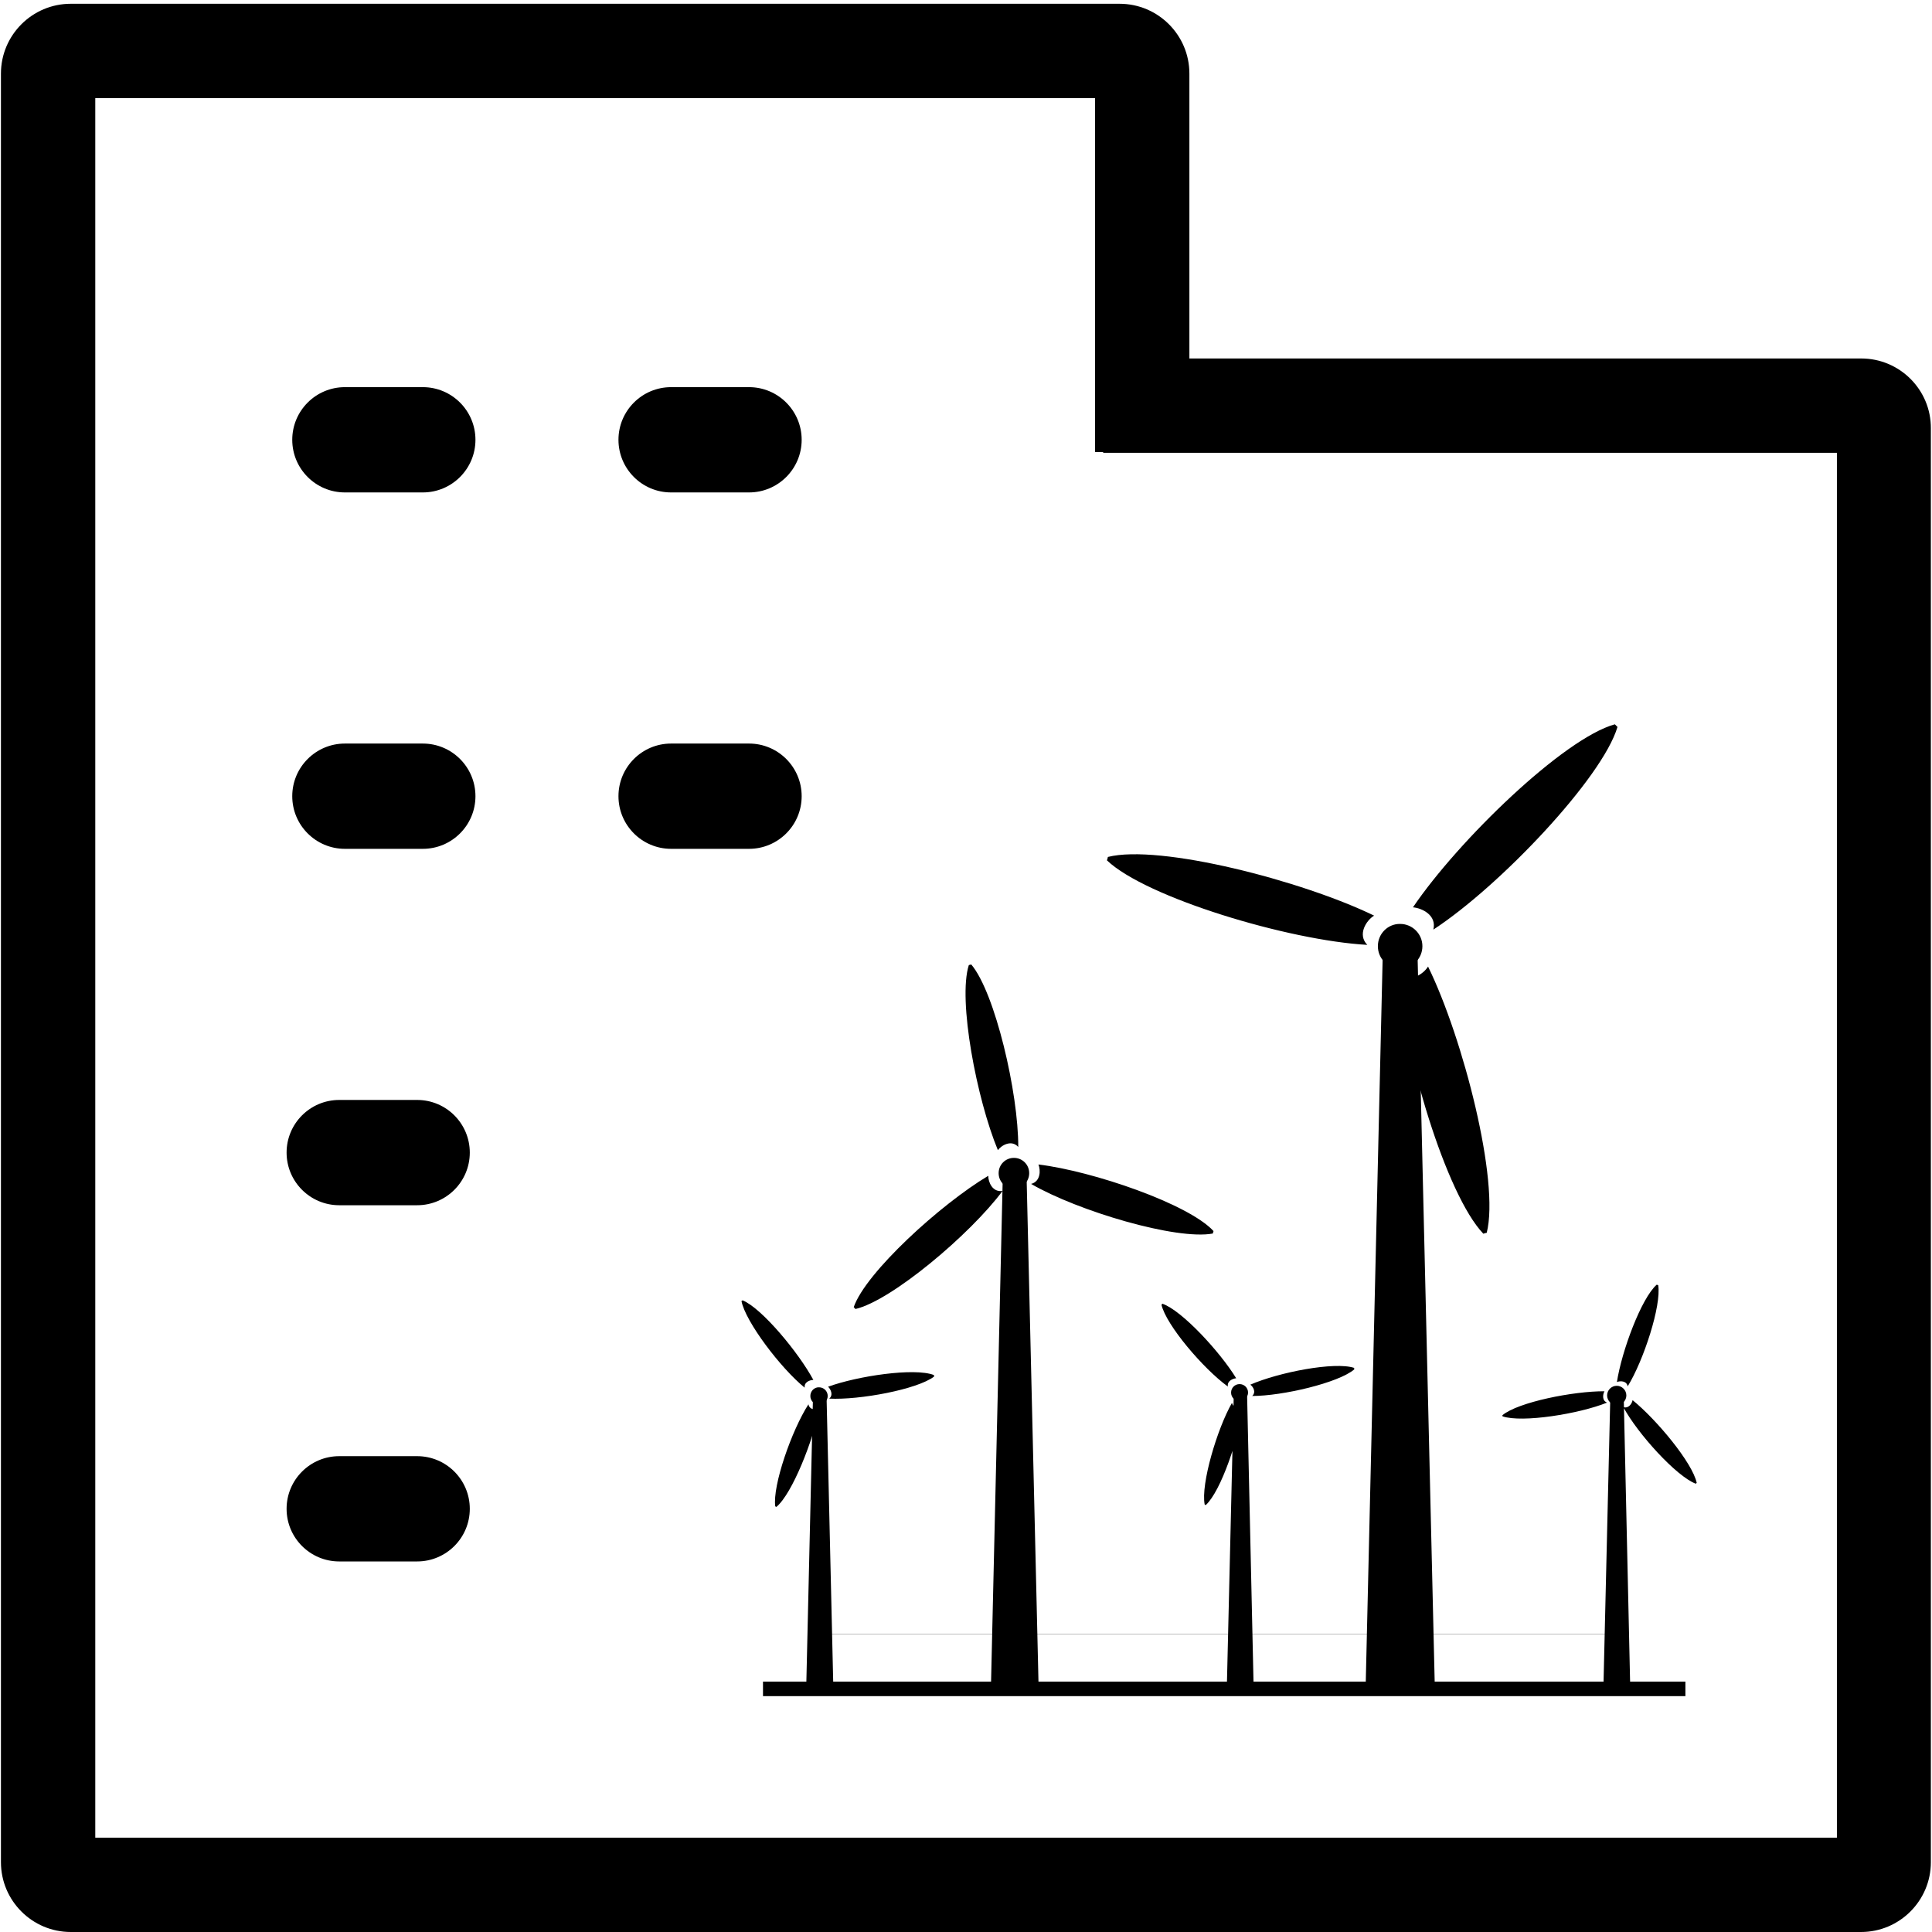 <?xml version="1.0" standalone="no"?><!DOCTYPE svg PUBLIC "-//W3C//DTD SVG 1.1//EN" "http://www.w3.org/Graphics/SVG/1.1/DTD/svg11.dtd"><svg t="1600244478356" class="icon" viewBox="0 0 1024 1024" version="1.1" xmlns="http://www.w3.org/2000/svg" p-id="3431" xmlns:xlink="http://www.w3.org/1999/xlink" width="200" height="200"><defs><style type="text/css"></style></defs><path d="M436.4 866h423.1v0.1H436.4v-0.1z m-32 25.3h488.9v7.7H404.4v-7.7z" p-id="3432"></path><path d="M550.5 895.1h-25.3l6.3-271.8h12.6l6.4 271.8z m-37-383.6l1.3-0.3c12.6 14.9 25 68.1 24.9 96.7-3.6-4-8.9-0.9-10.8 1.7-11.2-27-21.3-79.6-15.4-98.1z m129.7 141l-0.4 1.3c-19.3 3.6-71.5-11.9-96.3-26.3 5.1-1.3 5.1-7.3 3.9-10.3 28.8 3.5 79.6 20.9 92.8 35.3z m-190.7 40.3l0.9 1c19.1-4.4 60.9-39.6 78-62.6-5.3 0.9-7.6-4.6-7.6-8-25.3 15.1-65 51.3-71.3 69.6z" p-id="3433"></path><path d="M529.3 621.8c0 4.5 3.6 8.1 8.1 8.1s8.1-3.6 8.1-8.1-3.6-8.1-8.1-8.1-8.1 3.6-8.1 8.1z m135.1 270.3h-14.1l3.6-152h7.1l3.4 152zM717.7 725l0.1 0.8c-8.3 7.1-38 14.1-54.1 14.1 2.2-2.1 0.5-4.9-1-6 15.2-6.6 44.7-12.3 55-8.9z m-78.6 72.7c-0.3-0.1-0.5-0.1-0.6-0.3-2.1-10.8 6.6-40.1 14.5-53.9 0.6 3 4.1 3 5.8 2.2-2.1 16.1-11.6 44.6-19.7 52z m-23-106.7c-0.1 0.3-0.4 0.3-0.5 0.5 2.4 10.7 22.1 33.9 35.2 43.4-0.5-3 2.6-4.2 4.4-4.4-8.4-13.8-28.7-35.9-39.1-39.5z" p-id="3434"></path><path d="M652.5 738.1c0 2.6 2.1 4.5 4.5 4.5s4.5-2.1 4.5-4.5c0-2.6-2.1-4.5-4.5-4.5-2.5 0-4.5 2-4.5 4.5z m211.5 154h-14.1l3.6-152h7.1l3.4 152z m14.1-211.2l0.8 0.3c1.7 10.8-7.7 39.8-16.2 53.6-0.5-3-4-3-5.7-2.3 2.5-16.3 12.9-44.4 21.1-51.6zM899.3 786c-0.3 0.1-0.4 0.4-0.5 0.4-10.3-3.9-30.8-26.5-38.4-40.6 2.8 0.9 4.6-1.9 4.9-3.7 12.6 10.2 31.8 33.2 34 43.9z m-103-35.9c0.1 0.3 0 0.5 0.1 0.6 10.4 3.5 40.6-1.3 55.4-7.3-2.8-1-2.3-4.4-1.4-6-16.2-0.1-45.7 5.7-54.1 12.7z" p-id="3435"></path><path d="M851.8 739.6c0 2.8 2.3 5.1 5.1 5.1s5.1-2.3 5.1-5.1-2.3-5.1-5.1-5.1-5.1 2.3-5.1 5.1z m-91.3 155.5h-36.7l9.2-394.3h18.2l9.3 394.3z m95.4-511.2l1.4 1.4c-8.1 27.2-62.6 84.6-97.6 107.4 1.9-7.6-6-11.4-10.8-11.8 23.9-35.3 79.8-89.5 107-97z" p-id="3436"></path><path d="M788 653.4c-0.6 0.1-1.2 0.3-1.8 0.5-19.7-20.6-42.5-96.3-44.8-138 5.5 5.4 13 0.5 15.5-3.6 18.7 38.2 38 113.8 31.1 141.1zM587.2 454.2c-0.1 0.6-0.3 1.2-0.5 1.8 20.6 19.7 96.3 42.5 138 44.8-5.4-5.5-0.5-13 3.6-15.5-38.3-18.6-113.7-38-141.1-31.1z m143.1 47.3c0 6.6 5.3 11.8 11.8 11.8 6.6 0 11.8-5.3 11.8-11.8s-5.3-11.8-11.8-11.8c-6.5-0.1-11.8 5.2-11.8 11.8zM441.7 895.1h-14.4l3.6-154.6h7.2l3.6 154.6z" p-id="3437"></path><path d="M495 728.8l0.1 0.8c-8.9 6.8-39.4 12.5-55.6 11.7 2.3-1.9 0.8-5-0.6-6.3 15.6-5.7 45.8-10.2 56.1-6.2z m-83.5 69.9l-0.6-0.3c-1.5-11 8.7-40.3 17.6-54.1 0.5 3 4 3.1 5.8 2.4-3.2 16.4-14.3 44.9-22.8 52z m-17.9-109.5l-0.6 0.4c2.1 10.9 20.8 35.6 33.5 45.9-0.4-3 2.8-4.1 4.6-4.1-7.8-14.5-27.3-38-37.5-42.2z m35.9 50.7c0 2.6 2.1 4.6 4.6 4.6 2.6 0 4.6-2.1 4.6-4.6 0-2.6-2.1-4.6-4.6-4.6-2.6-0.1-4.6 2.1-4.6 4.6zM182.8 449.9h41.3c15.4 0 27.9-12.5 27.9-27.9s-12.5-27.9-27.9-27.9h-41.3c-15.4 0-27.9 12.5-27.9 27.9s12.5 27.9 27.9 27.9z m-3 188.9h41.3c15.4 0 27.9-12.5 27.9-27.9 0-15.4-12.5-27.9-27.9-27.9h-41.3c-15.4 0-27.9 12.5-27.9 27.9 0 15.4 12.5 27.9 27.9 27.9z m0 188.8h41.3c15.4 0 27.9-12.5 27.9-27.9 0-15.4-12.5-27.9-27.9-27.9h-41.3c-15.4 0-27.9 12.5-27.9 27.9 0 15.4 12.5 27.9 27.9 27.9z m3-566.6h41.3c15.4 0 27.9-12.5 27.9-27.9s-12.5-27.9-27.9-27.9h-41.3c-15.4 0-27.9 12.5-27.9 27.9s12.5 27.9 27.9 27.9z m172.9 0H397c15.4 0 27.9-12.5 27.9-27.9s-12.5-27.9-27.9-27.9h-41.3c-15.4 0-27.9 12.5-27.9 27.9s12.5 27.9 27.9 27.9z m0 188.9H397c15.4 0 27.9-12.5 27.9-27.9s-12.5-27.9-27.9-27.9h-41.3c-15.4 0-27.9 12.5-27.9 27.9s12.5 27.9 27.9 27.9z" p-id="3438"></path><path d="M986.5 190H630.4V39c0-20.4-16.6-37-37-37H37.5C17.1 2 0.5 18.6 0.5 39v948c0 20.4 16.6 37 37 37h948.9c20.4 0 37-16.6 37-37V227c0.1-20.4-16.5-37-36.9-37z m-13 784h-923V52h529.9v187.6h4.3v0.4h388.9v734z" p-id="3439"></path></svg>